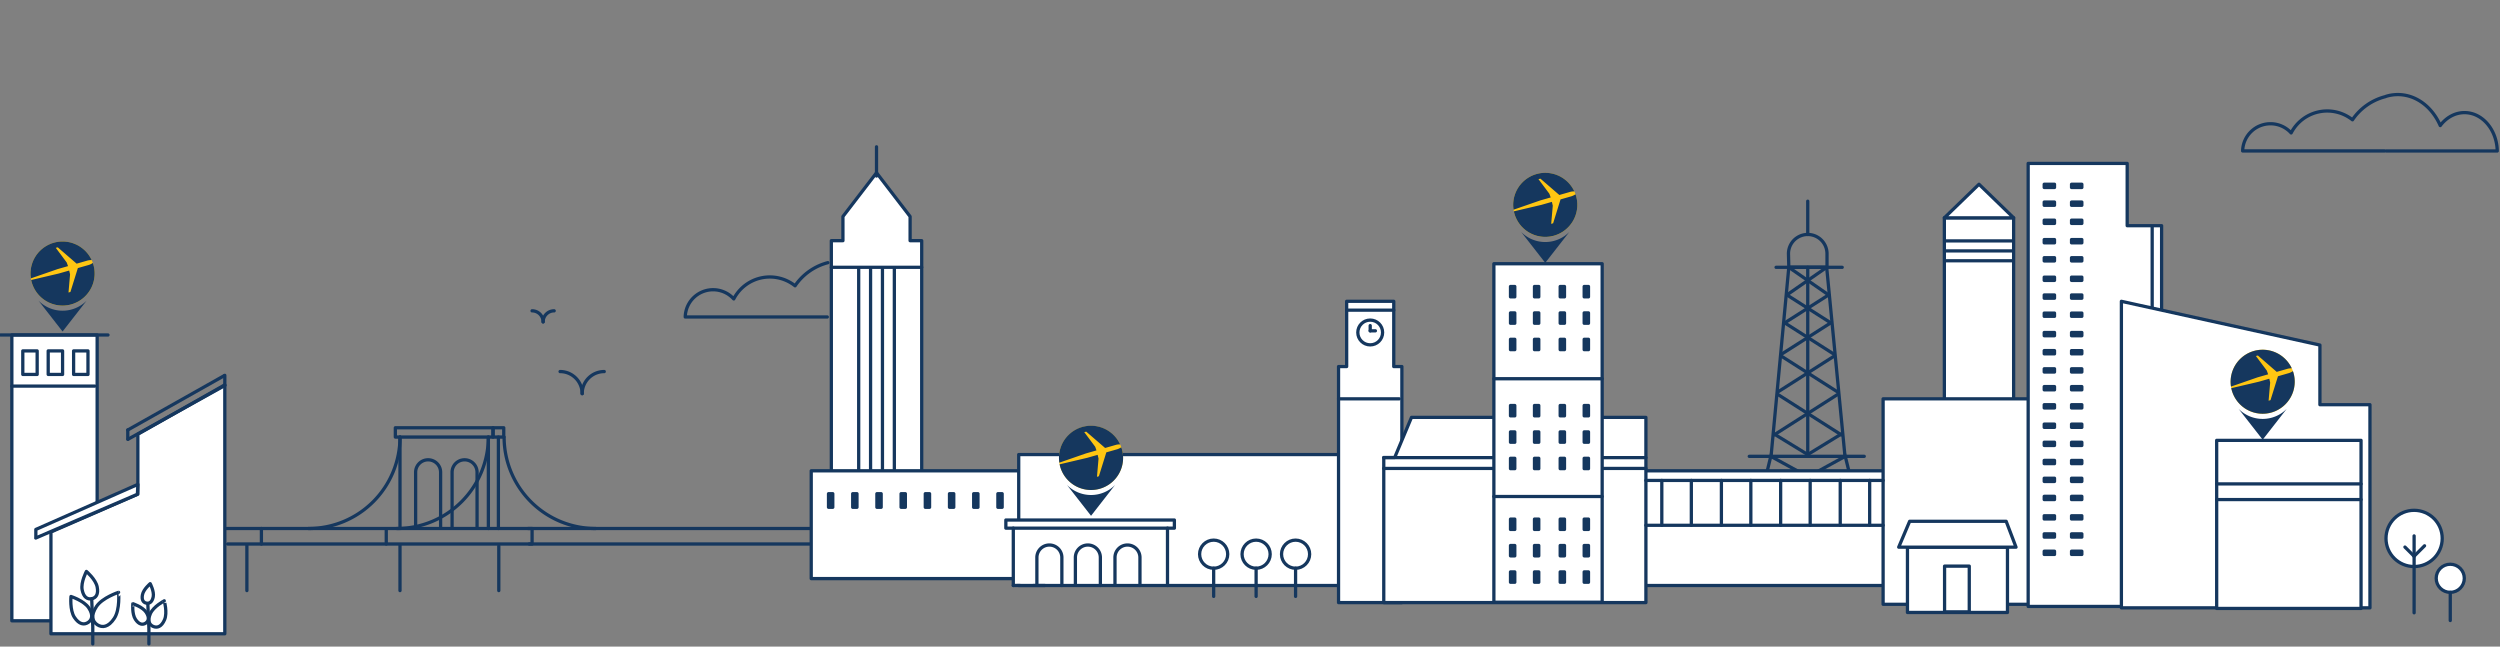 <svg id="Layer_1" data-name="Layer 1" xmlns="http://www.w3.org/2000/svg" viewBox="0 0 2285.7 591.2"><rect x="0" y="0" width="2285.7" height="591.2" fill="#808080" stroke="none"/><defs><style>.cls-1,.cls-3{fill:#fff;}.cls-1,.cls-2,.cls-4,.cls-5{stroke:#15375e;stroke-linejoin:round;stroke-width:3px;}.cls-1,.cls-2,.cls-5{stroke-linecap:round;}.cls-2,.cls-4{fill:none;}.cls-5,.cls-7{fill:#15375e;}.cls-6{fill:#ffc612;}</style></defs><title>Artboard 1</title><polyline class="cls-1" points="842.69 527.94 760.07 527.94 760.07 220.04 770.67 220.04 770.67 197.95 801.38 157.95 832.09 197.95 832.09 220.04 842.69 220.04 842.69 527.94"/><line class="cls-2" x1="806.81" y1="245.47" x2="806.81" y2="451.39"/><line class="cls-2" x1="795.94" y1="245.47" x2="795.94" y2="451.39"/><line class="cls-2" x1="785.08" y1="245.47" x2="785.08" y2="451.39"/><line class="cls-2" x1="817.68" y1="245.47" x2="817.68" y2="451.39"/><line class="cls-2" x1="801.38" y1="160.95" x2="801.38" y2="134.23"/><line class="cls-2" x1="760.07" y1="244.41" x2="842.69" y2="244.41"/><rect class="cls-1" x="10.83" y="306.27" width="78" height="261.31"/><path class="cls-2" d="M512.08,339.71a20.17,20.17,0,0,1,20.18,20.18"/><path class="cls-2" d="M552.44,339.71a20.17,20.17,0,0,0-20.18,20.18"/><path class="cls-2" d="M486.47,284.18a10.09,10.09,0,0,1,10.09,10.09"/><path class="cls-2" d="M506.65,284.18a10.09,10.09,0,0,0-10.09,10.09"/><polyline class="cls-2" points="207.17 483.2 486.47 483.2 486.47 497.37 208.12 497.37"/><polyline class="cls-2" points="482.85 483.2 762.14 483.2 762.14 497.37 483.79 497.37"/><path class="cls-2" d="M282.11,483.2a83.6,83.6,0,0,0,83.6-83.61"/><path class="cls-2" d="M362.9,483.2a83.6,83.6,0,0,0,83.6-83.61"/><path class="cls-2" d="M544.5,483.2a83.6,83.6,0,0,1-83.6-83.61"/><rect class="cls-2" x="361.45" y="391.09" width="89.32" height="8.51"/><rect class="cls-2" x="450.77" y="391.09" width="9.8" height="8.51"/><line class="cls-2" x1="446.5" y1="399.59" x2="446.5" y2="483.2"/><line class="cls-2" x1="455.67" y1="399.59" x2="455.67" y2="483.2"/><line class="cls-2" x1="365.71" y1="399.59" x2="365.71" y2="482.39"/><path class="cls-2" d="M380,482.1V431.81a11.42,11.42,0,0,1,22.84,0v50.58"/><path class="cls-2" d="M413.33,482.1V431.81a11.42,11.42,0,0,1,22.84,0v50.58"/><line class="cls-2" x1="353.15" y1="483.49" x2="353.15" y2="497.37"/><line class="cls-2" x1="239" y1="483.2" x2="239" y2="497.37"/><line class="cls-2" x1="365.71" y1="498.01" x2="365.71" y2="539.96"/><line class="cls-2" x1="225.72" y1="498.01" x2="225.72" y2="539.96"/><line class="cls-2" x1="456.03" y1="499.16" x2="456.03" y2="539.96"/><line class="cls-1" x1="2026.66" y1="425.42" x2="2158.66" y2="425.42"/><rect class="cls-1" x="1777.69" y="199.15" width="63.33" height="351.49"/><polygon class="cls-1" points="1777.69 199.15 1809.36 168.46 1841.02 199.15 1777.69 199.15"/><line class="cls-2" x1="1779.11" y1="238.41" x2="1840.02" y2="238.41"/><line class="cls-2" x1="1779.11" y1="229.39" x2="1840.02" y2="229.39"/><line class="cls-2" x1="1779.11" y1="220.27" x2="1840.02" y2="220.27"/><path class="cls-2" d="M2180.27,138H2050.4a25.47,25.47,0,0,1,44.35-16.48,37.14,37.14,0,0,1,56.06-12,52,52,0,0,1,30-21.14l.89-.36a36.89,36.89,0,0,1,10.58-1.55c16.88,0,31.51,11.5,38.79,28.32,5.47-7.27,13.39-11.83,22.2-11.83,16.3,0,29.54,15.63,29.92,35.07H2181.71"/><rect class="cls-1" x="741.69" y="430.44" width="465.25" height="98.56"/><rect class="cls-1" x="931.39" y="415.58" width="321.4" height="119.72"/><rect class="cls-3" x="926.44" y="479.16" width="17.91" height="54.64"/><rect class="cls-1" x="919.63" y="475.44" width="154.08" height="7.43"/><line class="cls-2" x1="1726.86" y1="532.49" x2="1697.72" y2="460.25"/><line class="cls-2" x1="1608.55" y1="460.25" x2="1579.6" y2="531.21"/><line class="cls-2" x1="1619.39" y1="415.58" x2="1608.55" y2="460.25"/><polyline class="cls-4" points="1686.67 415.58 1670.09 244.41 1635.47 244.41 1619.39 415.58"/><line class="cls-2" x1="1697.72" y1="460.25" x2="1686.67" y2="415.58"/><line class="cls-2" x1="1623.83" y1="244.41" x2="1684.29" y2="244.41"/><line class="cls-2" x1="1581.34" y1="459.71" x2="1724.06" y2="459.71"/><line class="cls-2" x1="1599.31" y1="417.22" x2="1704.45" y2="417.22"/><path class="cls-4" d="M1635.16,232a17.62,17.62,0,0,1,35.24,0v12.43h-34.93Z"/><line class="cls-2" x1="1652.78" y1="214.36" x2="1652.78" y2="183.94"/><line class="cls-2" x1="1652.78" y1="415.58" x2="1652.78" y2="244.41"/><line class="cls-2" x1="1635.47" y1="244.41" x2="1672.06" y2="269.78"/><line class="cls-2" x1="1670.09" y1="244.41" x2="1633.5" y2="269.78"/><line class="cls-2" x1="1633.93" y1="269.78" x2="1673.78" y2="295.15"/><line class="cls-2" x1="1671.63" y1="269.78" x2="1631.78" y2="295.15"/><line class="cls-2" x1="1631.7" y1="295.15" x2="1676.26" y2="323.51"/><line class="cls-2" x1="1673.86" y1="295.15" x2="1629.3" y2="323.51"/><line class="cls-2" x1="1628.69" y1="325.62" x2="1679.62" y2="358.05"/><line class="cls-2" x1="1676.87" y1="325.62" x2="1625.94" y2="358.05"/><line class="cls-2" x1="1625.13" y1="360.43" x2="1683.57" y2="397.63"/><line class="cls-2" x1="1680.43" y1="360.43" x2="1621.99" y2="397.63"/><line class="cls-2" x1="1622.36" y1="396.98" x2="1652.78" y2="415.58"/><line class="cls-2" x1="1683.2" y1="396.98" x2="1652.78" y2="415.58"/><line class="cls-2" x1="1618.99" y1="417.22" x2="1697.72" y2="460.25"/><line class="cls-2" x1="1687.07" y1="417.22" x2="1608.55" y2="460.25"/><line class="cls-2" x1="1608.55" y1="460.25" x2="1726.86" y2="532.49"/><line class="cls-2" x1="1697.72" y1="460.25" x2="1579.6" y2="531.21"/><path class="cls-2" d="M756.91,240.15a52,52,0,0,0-30,21.14,37.14,37.14,0,0,0-56.06,12A25.46,25.46,0,0,0,626.5,289.8H756.36"/><rect class="cls-1" x="1476.6" y="430.44" width="465.25" height="104.86"/><rect class="cls-1" x="1721.69" y="364.65" width="152" height="187.83"/><polyline class="cls-1" points="1281.71 550.94 1223.8 550.94 1223.8 335.13 1231.22 335.13 1231.22 275.48 1252.75 275.48 1274.28 275.48 1274.28 335.13 1281.71 335.13 1281.71 550.94"/><line class="cls-2" x1="1223.8" y1="364.65" x2="1279.25" y2="364.65"/><polygon class="cls-1" points="1504.82 550.94 1504.82 418.27 1504.82 381.61 1290.49 381.61 1275.15 418.27 1265.15 418.27 1265.15 550.94 1504.82 550.94"/><line class="cls-2" x1="1265.15" y1="428.27" x2="1504.82" y2="428.27"/><line class="cls-2" x1="1265.15" y1="418.42" x2="1504.82" y2="418.42"/><rect class="cls-1" x="1365.82" y="241.12" width="99.01" height="309.52"/><rect class="cls-5" x="1381.02" y="261.94" width="3.92" height="9.46"/><rect class="cls-5" x="1402.95" y="261.94" width="3.92" height="9.46"/><rect class="cls-5" x="1426.46" y="261.94" width="3.92" height="9.46"/><rect class="cls-5" x="1448.39" y="261.94" width="3.92" height="9.46"/><rect class="cls-5" x="1381.02" y="286.08" width="3.92" height="9.46"/><rect class="cls-5" x="1402.95" y="286.08" width="3.92" height="9.46"/><rect class="cls-5" x="1426.46" y="286.08" width="3.92" height="9.46"/><rect class="cls-5" x="1448.39" y="286.08" width="3.92" height="9.46"/><rect class="cls-5" x="1381.02" y="310.22" width="3.92" height="9.46"/><rect class="cls-5" x="1402.95" y="310.22" width="3.92" height="9.46"/><rect class="cls-5" x="1426.46" y="310.22" width="3.92" height="9.46"/><rect class="cls-5" x="1448.39" y="310.22" width="3.92" height="9.46"/><rect class="cls-5" x="1381.02" y="370.74" width="3.92" height="9.46"/><rect class="cls-5" x="1402.95" y="370.74" width="3.92" height="9.46"/><rect class="cls-5" x="1426.46" y="370.74" width="3.92" height="9.46"/><rect class="cls-5" x="1448.39" y="370.74" width="3.92" height="9.46"/><rect class="cls-5" x="1381.02" y="394.88" width="3.92" height="9.46"/><rect class="cls-5" x="1402.95" y="394.88" width="3.92" height="9.46"/><rect class="cls-5" x="1426.46" y="394.88" width="3.92" height="9.46"/><rect class="cls-5" x="1448.39" y="394.88" width="3.92" height="9.46"/><rect class="cls-5" x="1381.02" y="419.02" width="3.92" height="9.46"/><rect class="cls-5" x="1402.95" y="419.02" width="3.92" height="9.46"/><rect class="cls-5" x="1426.46" y="419.02" width="3.92" height="9.46"/><rect class="cls-5" x="1448.39" y="419.02" width="3.92" height="9.46"/><rect class="cls-5" x="1381.02" y="474.61" width="3.92" height="9.46"/><rect class="cls-5" x="1402.95" y="474.61" width="3.92" height="9.46"/><rect class="cls-5" x="1426.46" y="474.61" width="3.92" height="9.46"/><rect class="cls-5" x="1448.39" y="474.61" width="3.92" height="9.46"/><rect class="cls-5" x="1381.02" y="498.75" width="3.92" height="9.46"/><rect class="cls-5" x="1402.95" y="498.75" width="3.92" height="9.46"/><rect class="cls-5" x="1426.46" y="498.75" width="3.92" height="9.46"/><rect class="cls-5" x="1448.39" y="498.75" width="3.92" height="9.46"/><rect class="cls-5" x="1381.02" y="522.88" width="3.92" height="9.46"/><rect class="cls-5" x="1402.95" y="522.88" width="3.92" height="9.46"/><rect class="cls-5" x="1426.46" y="522.88" width="3.92" height="9.46"/><rect class="cls-5" x="1448.39" y="522.88" width="3.92" height="9.46"/><line class="cls-2" x1="1365.82" y1="346.27" x2="1464.83" y2="346.27"/><line class="cls-2" x1="1365.82" y1="453.94" x2="1464.83" y2="453.94"/><polygon class="cls-1" points="1944.85 206.34 1944.85 149.41 1854.31 149.41 1854.31 206.34 1854.31 239.94 1854.31 554.45 1976.31 554.45 1976.31 206.34 1944.85 206.34"/><line class="cls-2" x1="1967.69" y1="207.27" x2="1967.69" y2="542.68"/><line class="cls-2" x1="1504.82" y1="480.27" x2="1721.69" y2="480.27"/><line class="cls-2" x1="1504.82" y1="439.25" x2="1721.69" y2="439.25"/><line class="cls-2" x1="1519.35" y1="439.25" x2="1519.35" y2="480.27"/><line class="cls-2" x1="1546.35" y1="439.25" x2="1546.35" y2="480.27"/><line class="cls-2" x1="1573.84" y1="439.25" x2="1573.84" y2="480.27"/><line class="cls-2" x1="1600.75" y1="439.25" x2="1600.75" y2="480.27"/><line class="cls-2" x1="1628.01" y1="439.25" x2="1628.01" y2="480.27"/><line class="cls-2" x1="1655.01" y1="439.25" x2="1655.01" y2="480.27"/><line class="cls-2" x1="1682.49" y1="439.25" x2="1682.49" y2="480.27"/><line class="cls-2" x1="1709.4" y1="439.25" x2="1709.4" y2="480.27"/><polygon class="cls-1" points="2166.8 555.72 1939.55 555.72 1939.55 275.48 2121.05 315.48 2121.05 370 2166.8 370 2166.8 555.72"/><rect class="cls-1" x="2026.66" y="402.61" width="132" height="153.67"/><line class="cls-2" x1="2026.66" y1="456.75" x2="2158.66" y2="456.75"/><line class="cls-2" x1="2026.66" y1="442.44" x2="2158.66" y2="442.44"/><path class="cls-2" d="M1019.4,535V509.72a11.42,11.42,0,0,1,22.84,0V535.3"/><path class="cls-2" d="M983.2,535V509.72a11.42,11.42,0,1,1,22.84,0V535.3"/><path class="cls-2" d="M948,535V509.72a11.42,11.42,0,0,1,22.84,0V535.3"/><line class="cls-2" x1="1067.42" y1="482.87" x2="1067.42" y2="535.3"/><line class="cls-2" x1="926.44" y1="482.87" x2="926.44" y2="535.3"/><circle class="cls-2" cx="1252.75" cy="303.98" r="11.33"/><line class="cls-2" x1="1231.23" y1="283.57" x2="1274.28" y2="283.57"/><rect class="cls-2" x="1872.21" y="232.38" width="2.96" height="9.41" transform="translate(1636.6 2110.78) rotate(-90)"/><rect class="cls-2" x="1872.21" y="215.82" width="2.96" height="9.41" transform="translate(1653.16 2094.22) rotate(-90)"/><rect class="cls-2" x="1872.21" y="198.08" width="2.96" height="9.41" transform="translate(1670.91 2076.47) rotate(-90)"/><rect class="cls-2" x="1872.21" y="181.52" width="2.96" height="9.41" transform="translate(1687.46 2059.91) rotate(-90)"/><rect class="cls-2" x="1872.21" y="165.23" width="2.96" height="9.41" transform="translate(1703.75 2043.62) rotate(-90)"/><rect class="cls-2" x="1897.19" y="232.38" width="2.96" height="9.41" transform="translate(1661.59 2135.76) rotate(-90)"/><rect class="cls-2" x="1897.19" y="215.82" width="2.96" height="9.41" transform="translate(1678.14 2119.2) rotate(-90)"/><rect class="cls-2" x="1897.19" y="198.08" width="2.96" height="9.41" transform="translate(1695.89 2101.45) rotate(-90)"/><rect class="cls-2" x="1897.19" y="181.52" width="2.96" height="9.41" transform="translate(1712.45 2084.9) rotate(-90)"/><rect class="cls-2" x="1897.19" y="165.23" width="2.96" height="9.41" transform="translate(1728.74 2068.61) rotate(-90)"/><rect class="cls-2" x="1872.21" y="317.33" width="2.96" height="9.41" transform="translate(1551.66 2195.72) rotate(-90)"/><rect class="cls-2" x="1872.21" y="300.77" width="2.96" height="9.41" transform="translate(1568.21 2179.16) rotate(-90)"/><rect class="cls-2" x="1872.21" y="283.02" width="2.96" height="9.41" transform="translate(1585.96 2161.42) rotate(-90)"/><rect class="cls-2" x="1872.21" y="266.47" width="2.96" height="9.41" transform="translate(1602.52 2144.86) rotate(-90)"/><rect class="cls-2" x="1872.21" y="250.18" width="2.96" height="9.41" transform="translate(1618.81 2128.57) rotate(-90)"/><rect class="cls-2" x="1897.19" y="317.33" width="2.96" height="9.41" transform="translate(1576.64 2220.71) rotate(-90)"/><rect class="cls-2" x="1897.19" y="300.77" width="2.96" height="9.41" transform="translate(1593.2 2204.15) rotate(-90)"/><rect class="cls-2" x="1897.19" y="283.02" width="2.96" height="9.41" transform="translate(1610.95 2186.4) rotate(-90)"/><rect class="cls-2" x="1897.19" y="266.47" width="2.96" height="9.41" transform="translate(1627.5 2169.84) rotate(-90)"/><rect class="cls-2" x="1897.19" y="250.18" width="2.96" height="9.41" transform="translate(1643.79 2153.55) rotate(-90)"/><rect class="cls-2" x="1872.21" y="401.1" width="2.96" height="9.41" transform="translate(1467.88 2279.49) rotate(-90)"/><rect class="cls-2" x="1872.21" y="384.54" width="2.96" height="9.41" transform="translate(1484.44 2262.93) rotate(-90)"/><rect class="cls-2" x="1872.21" y="366.8" width="2.96" height="9.41" transform="translate(1502.19 2245.19) rotate(-90)"/><rect class="cls-2" x="1872.21" y="350.24" width="2.96" height="9.41" transform="translate(1518.75 2228.63) rotate(-90)"/><rect class="cls-2" x="1872.21" y="333.95" width="2.96" height="9.41" transform="translate(1535.04 2212.34) rotate(-90)"/><rect class="cls-2" x="1897.19" y="401.1" width="2.96" height="9.41" transform="translate(1492.87 2304.48) rotate(-90)"/><rect class="cls-2" x="1897.19" y="384.54" width="2.96" height="9.41" transform="translate(1509.43 2287.92) rotate(-90)"/><rect class="cls-2" x="1897.19" y="366.8" width="2.96" height="9.41" transform="translate(1527.17 2270.17) rotate(-90)"/><rect class="cls-2" x="1897.19" y="350.24" width="2.96" height="9.41" transform="translate(1543.73 2253.61) rotate(-90)"/><rect class="cls-2" x="1897.19" y="333.95" width="2.96" height="9.41" transform="translate(1560.02 2237.33) rotate(-90)"/><rect class="cls-2" x="1872.21" y="484.87" width="2.96" height="9.41" transform="translate(1384.11 2363.26) rotate(-90)"/><rect class="cls-2" x="1872.21" y="468.31" width="2.96" height="9.41" transform="translate(1400.67 2346.71) rotate(-90)"/><rect class="cls-2" x="1872.21" y="450.57" width="2.96" height="9.41" transform="translate(1418.42 2328.96) rotate(-90)"/><rect class="cls-2" x="1872.21" y="434.01" width="2.96" height="9.41" transform="translate(1434.98 2312.4) rotate(-90)"/><rect class="cls-2" x="1872.21" y="417.72" width="2.96" height="9.41" transform="translate(1451.26 2296.11) rotate(-90)"/><rect class="cls-2" x="1897.19" y="484.87" width="2.96" height="9.41" transform="translate(1409.1 2388.25) rotate(-90)"/><rect class="cls-2" x="1897.19" y="468.31" width="2.96" height="9.41" transform="translate(1425.66 2371.69) rotate(-90)"/><rect class="cls-2" x="1897.19" y="450.57" width="2.96" height="9.41" transform="translate(1443.4 2353.94) rotate(-90)"/><rect class="cls-2" x="1897.19" y="434.01" width="2.96" height="9.41" transform="translate(1459.96 2337.39) rotate(-90)"/><rect class="cls-2" x="1897.19" y="417.72" width="2.96" height="9.41" transform="translate(1476.25 2321.1) rotate(-90)"/><rect class="cls-2" x="1872.21" y="500.74" width="2.96" height="9.41" transform="translate(1368.25 2379.13) rotate(-90)"/><rect class="cls-2" x="1897.19" y="500.74" width="2.96" height="9.41" transform="translate(1393.23 2404.11) rotate(-90)"/><line class="cls-2" x1="926.44" y1="535.3" x2="955.21" y2="535.3"/><rect class="cls-5" x="757.49" y="451.39" width="3.9" height="12.4"/><rect class="cls-5" x="779.61" y="451.39" width="3.9" height="12.4"/><rect class="cls-5" x="801.73" y="451.39" width="3.9" height="12.4"/><rect class="cls-5" x="823.85" y="451.39" width="3.9" height="12.4"/><rect class="cls-5" x="845.98" y="451.39" width="3.9" height="12.4"/><rect class="cls-5" x="868.1" y="451.39" width="3.9" height="12.4"/><rect class="cls-5" x="890.22" y="451.39" width="3.9" height="12.4"/><rect class="cls-5" x="912.35" y="451.39" width="3.9" height="12.4"/><circle class="cls-1" cx="2207.17" cy="492.27" r="25.7"/><line class="cls-2" x1="2207.17" y1="489.97" x2="2207.17" y2="560.27"/><line class="cls-2" x1="2207.17" y1="508.55" x2="2198.79" y2="500.17"/><line class="cls-2" x1="2207.17" y1="508.55" x2="2216.72" y2="499"/><circle class="cls-1" cx="2240.22" cy="528.72" r="12.85"/><line class="cls-2" x1="2240.22" y1="541.57" x2="2240.22" y2="567.32"/><circle class="cls-1" cx="1109.63" cy="506.68" r="12.85"/><line class="cls-2" x1="1109.63" y1="519.53" x2="1109.63" y2="545.28"/><circle class="cls-1" cx="1148.44" cy="506.68" r="12.85"/><line class="cls-2" x1="1148.44" y1="519.53" x2="1148.44" y2="545.28"/><circle class="cls-1" cx="1184.52" cy="506.68" r="12.85"/><line class="cls-2" x1="1184.52" y1="519.53" x2="1184.52" y2="545.28"/><rect class="cls-1" x="1743.95" y="500.27" width="91.44" height="59.7"/><rect class="cls-2" x="1777.88" y="517.6" width="22.58" height="41.86"/><polygon class="cls-1" points="1843.21 500.27 1735.95 500.27 1745.95 476.63 1834.21 476.63 1843.21 500.27"/><polygon class="cls-1" points="46.57 579.45 205.53 579.45 205.53 351.84 126.05 397.01 126.05 451.79 46.57 486.38 46.57 579.45"/><line class="cls-2" x1="205.53" y1="352.44" x2="117.07" y2="401.59"/><line class="cls-2" x1="205.05" y1="343.42" x2="116.82" y2="393.13"/><line class="cls-2" x1="205.53" y1="343.17" x2="205.53" y2="352.19"/><line class="cls-2" x1="116.82" y1="393.13" x2="116.82" y2="401.62"/><polyline class="cls-1" points="32.77 491.9 32.77 484.05 126.05 442.86 125.62 451.88 32.67 491.9"/><rect class="cls-1" x="20.84" y="320.83" width="13.14" height="21.5"/><rect class="cls-1" x="44.07" y="320.83" width="13.14" height="21.5"/><rect class="cls-1" x="67.3" y="320.83" width="13.14" height="21.5"/><line class="cls-2" x1="10.83" y1="353" x2="86.67" y2="353"/><line class="cls-2" x1="0.5" y1="306.27" x2="98.72" y2="306.27"/><polyline class="cls-2" points="83.84 547.42 84.82 572.84 84.82 588.7"/><path class="cls-2" d="M104.55,565.3c-5.37,8.17-11.06,8.87-15.58,5.9s-6.15-8.47-.78-16.65,20.22-13,20.22-13S109.92,557.12,104.55,565.3Z"/><path class="cls-2" d="M75.1,539.25c1.34,6.89,4.93,8.91,8.74,8.17s6.39-3.95,5-10.85S79,522.46,79,522.46,73.76,532.36,75.1,539.25Z"/><path class="cls-1" d="M68,564.39c4.32,6.57,8.89,7.13,12.52,4.75s4.93-6.81.62-13.37S64.9,545.36,64.9,545.36,63.68,557.83,68,564.39Z"/><polyline class="cls-2" points="135.15 551.94 136.13 574.58 136.13 588.7"/><path class="cls-2" d="M150.44,566.61c-2.79,6.48-6.75,7.69-10.33,6.15s-5.42-5.25-2.63-11.73,12.73-11.73,12.73-11.73S153.23,560.13,150.44,566.61Z"/><path class="cls-2" d="M140.1,545.62c-1,4.92-3.52,6.36-6.24,5.83s-4.56-2.82-3.6-7.74,7.06-10.07,7.06-10.07S141.05,540.7,140.1,545.62Z"/><path class="cls-1" d="M123.77,566.19c3.23,4.92,6.66,5.34,9.37,3.56s3.7-5.1.47-10-12.16-7.8-12.16-7.8S120.55,561.28,123.77,566.19Z"/><line class="cls-2" x1="1252.75" y1="297.71" x2="1252.75" y2="302.46"/><line class="cls-2" x1="1257.5" y1="302.46" x2="1252.75" y2="302.46"/><circle class="cls-6" cx="2068.72" cy="349.01" r="29.33"/><path class="cls-7" d="M2068.72,383a30.87,30.87,0,0,1-22-9.19l22,28.21,22-28.22A30.84,30.84,0,0,1,2068.72,383Z"/><path class="cls-7" d="M2073.69,342.2l-1.18-3.35-10-13.38,1.8-.44L2081.56,340l10.17-2.91a14.74,14.74,0,0,1,3.58-.36,29.32,29.32,0,0,0-55.58,16.72l24.34-8.45,9.62-2.75"/><path class="cls-7" d="M2096.38,339.31a16,16,0,0,1-3.51,1.76L2082.69,344l-6.8,21.81-1.76.57,1.44-16.66-.8-3.46-9.54,2.73L2040,354.9a29.31,29.31,0,1,0,56.38-15.59"/><circle class="cls-6" cx="1412.79" cy="187.33" r="29.33"/><path class="cls-7" d="M1412.79,221.28a30.87,30.87,0,0,1-22-9.19l22,28.21,22-28.21A30.87,30.87,0,0,1,1412.79,221.28Z"/><path class="cls-7" d="M1417.77,180.52l-1.19-3.34-10-13.39,1.8-.44,17.27,14.92,10.16-2.9a14.29,14.29,0,0,1,3.58-.37,29.31,29.31,0,0,0-55.57,16.72l24.34-8.45,9.62-2.75"/><path class="cls-7" d="M1440.45,177.64a15.65,15.65,0,0,1-3.5,1.75l-10.19,2.91L1420,204.11l-1.77.57,1.44-16.65-.8-3.47-9.54,2.73-25.23,5.94a29.31,29.31,0,1,0,56.38-15.59"/><circle class="cls-6" cx="57.21" cy="250.12" r="29.33"/><path class="cls-7" d="M57.21,284.07a30.89,30.89,0,0,1-22-9.19l22,28.21,22-28.22A30.84,30.84,0,0,1,57.21,284.07Z"/><path class="cls-7" d="M62.19,243.31,61,240,51,226.58l1.8-.44,17.27,14.92,10.16-2.91a14.79,14.79,0,0,1,3.58-.36,29.31,29.31,0,0,0-55.57,16.72l24.34-8.45,9.62-2.75"/><path class="cls-7" d="M84.87,240.42a15.24,15.24,0,0,1-3.5,1.76l-10.19,2.91L64.39,266.9l-1.76.57,1.43-16.65-.8-3.47-9.54,2.73L28.5,256a29.31,29.31,0,1,0,56.37-15.6"/><circle class="cls-6" cx="997.52" cy="418.62" r="29.33"/><path class="cls-7" d="M997.52,452.57a30.87,30.87,0,0,1-22-9.19l22,28.21,22-28.22A30.84,30.84,0,0,1,997.52,452.57Z"/><path class="cls-7" d="M1002.49,411.81l-1.18-3.34-10-13.39,1.8-.44,17.27,14.92,10.16-2.91a14.84,14.84,0,0,1,3.58-.36A29.31,29.31,0,0,0,968.53,423l24.34-8.45,9.62-2.75"/><path class="cls-7" d="M1025.18,408.92a15.53,15.53,0,0,1-3.51,1.76l-10.18,2.91-6.8,21.81-1.76.57,1.44-16.65-.81-3.47L994,418.58l-25.22,5.94a29.32,29.32,0,1,0,56.38-15.6"/></svg>